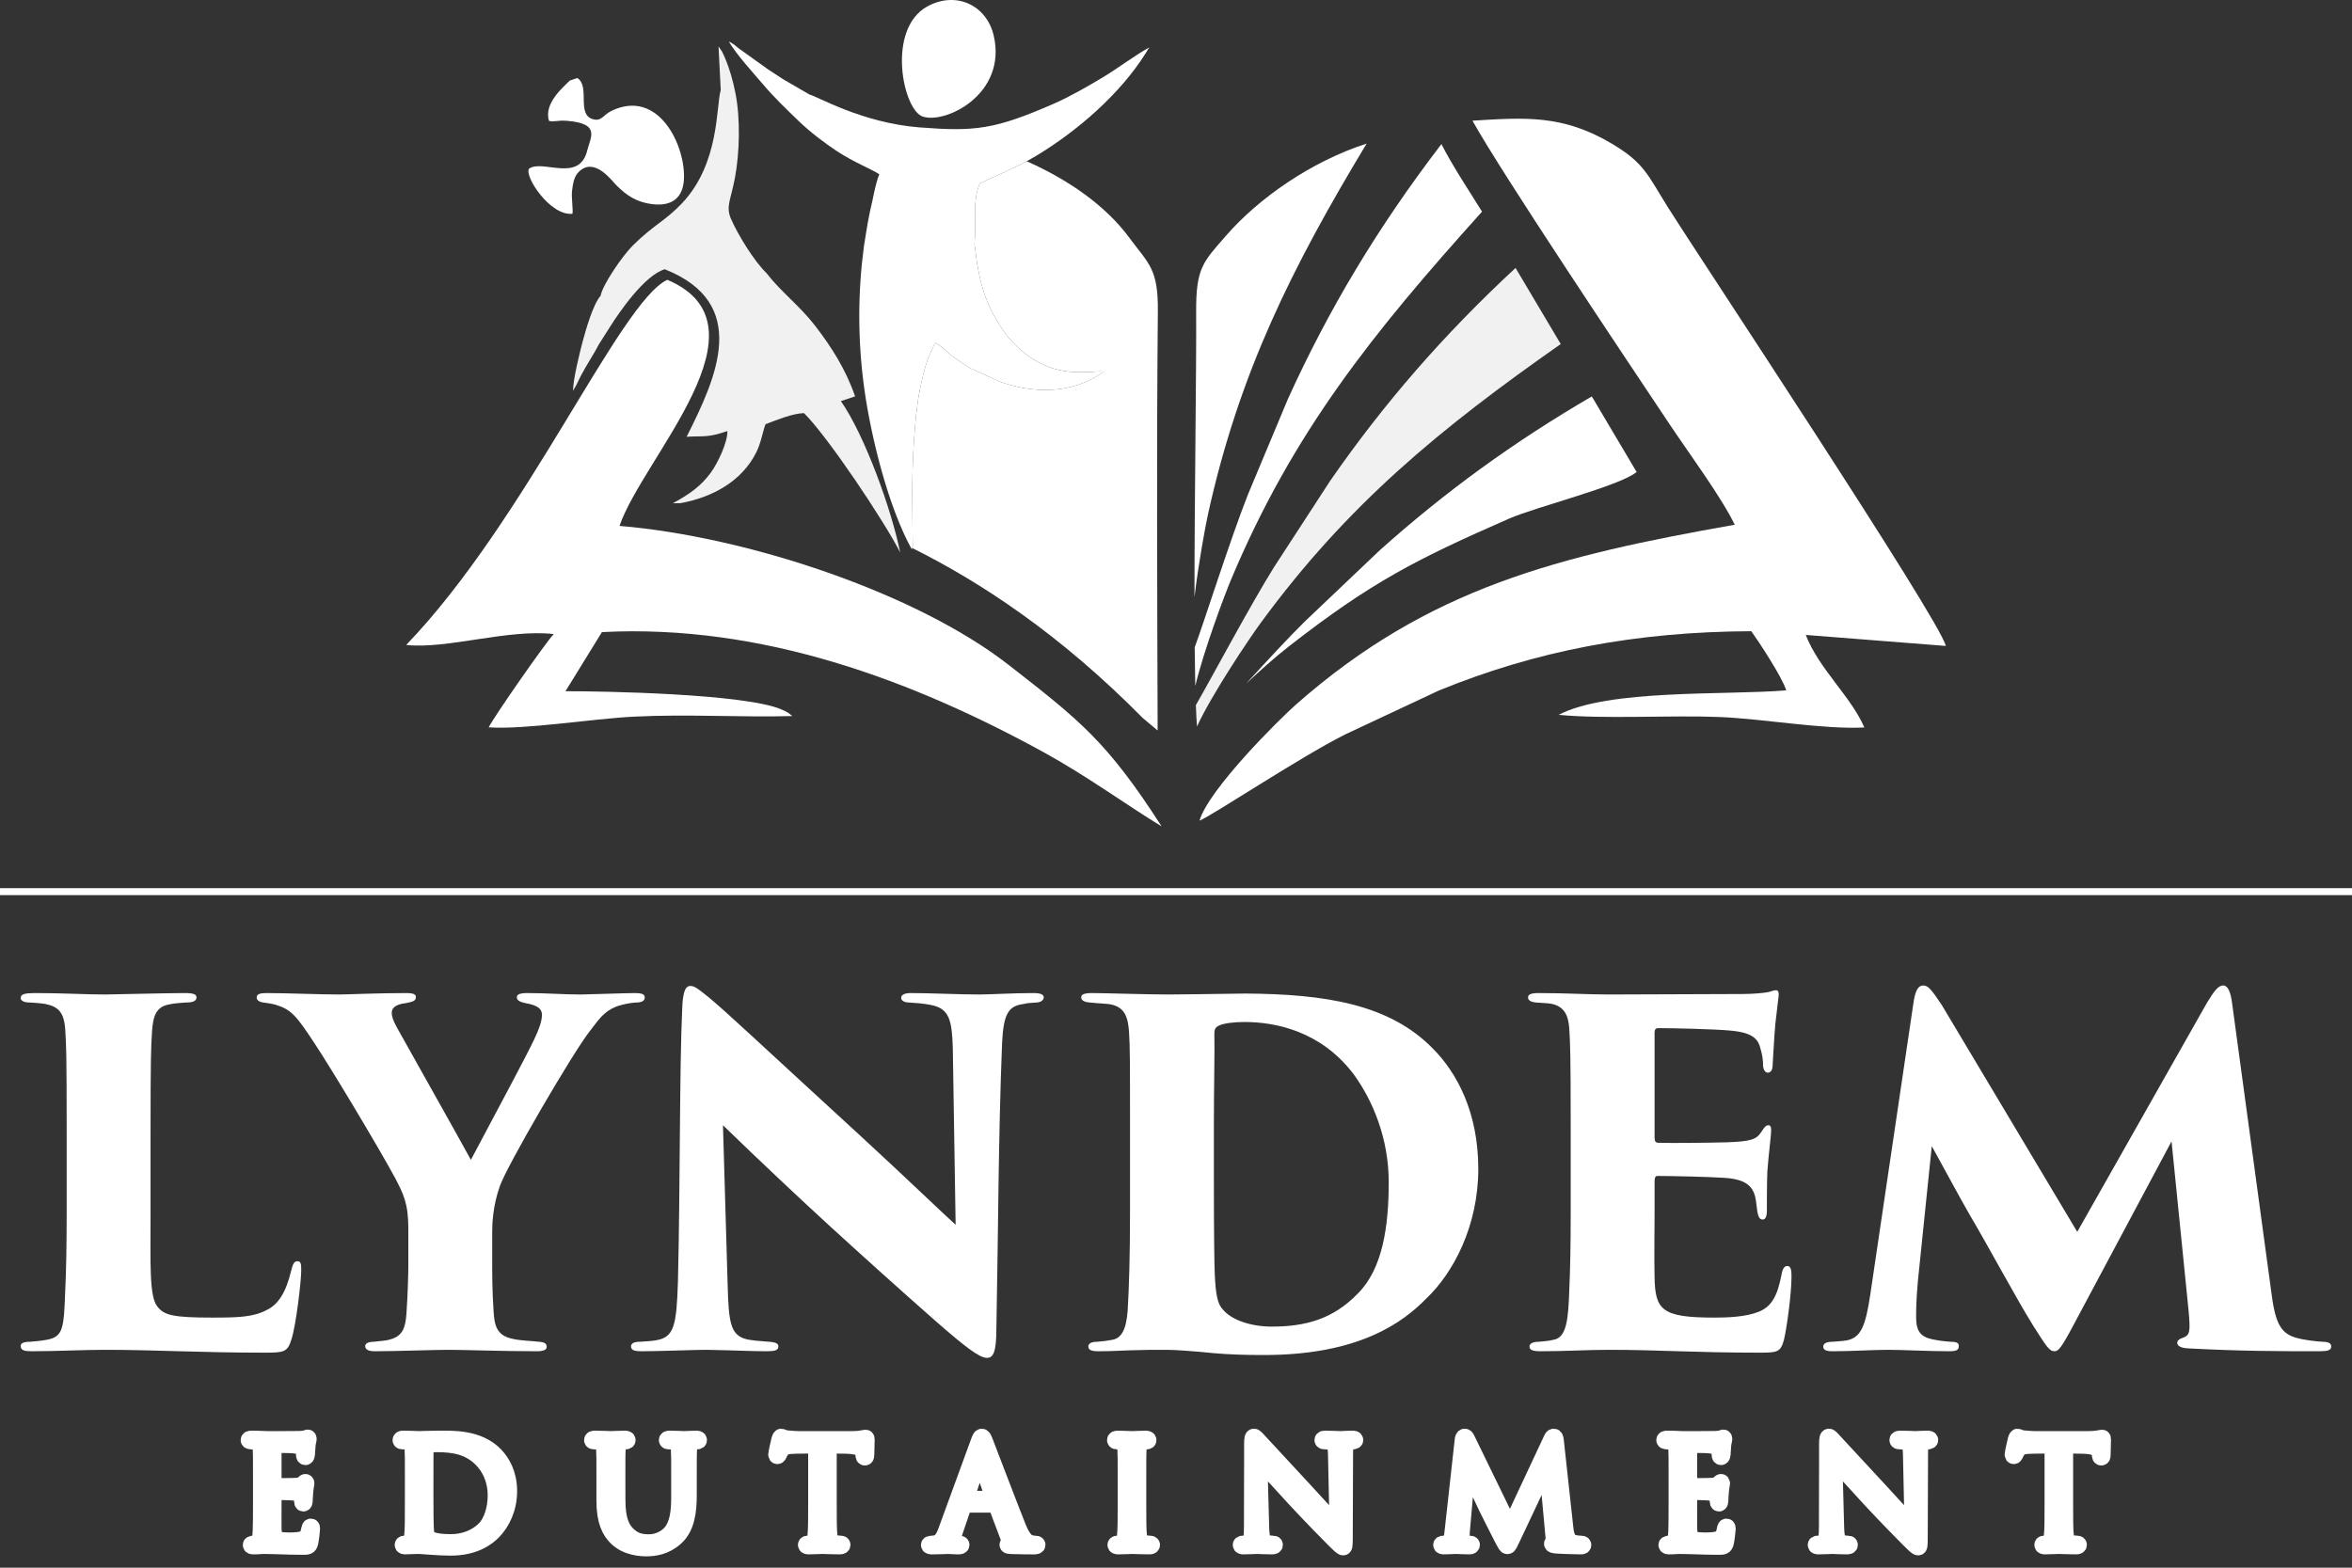 <svg viewBox="0 0 141 94" fill="none" xmlns="http://www.w3.org/2000/svg">
 <rect x="0" y="0" width="141" height="94" fill="#333333" stroke="none"/>
 <path fill-rule="evenodd" clip-rule="evenodd" d="M9.025 68.068C9.025 63.38 9.054 62.812 9.11 61.903C9.167 60.909 9.366 60.369 10.133 60.227C10.531 60.142 10.815 60.142 11.098 60.114C11.496 60.114 11.78 60.056 11.78 59.801C11.78 59.631 11.61 59.545 11.098 59.545C10.076 59.545 6.553 59.631 6.298 59.631C5.19 59.631 3.713 59.545 2.093 59.545C1.525 59.545 1.241 59.602 1.241 59.829C1.241 60.056 1.525 60.114 1.838 60.114C2.264 60.142 2.69 60.17 2.946 60.255C3.656 60.454 3.855 60.937 3.911 61.733C3.968 62.642 3.997 63.153 3.997 67.783V72.783C3.997 74.545 3.968 76.249 3.911 77.385C3.826 79.658 3.798 80.169 2.775 80.339C2.462 80.396 2.15 80.425 1.81 80.453C1.412 80.453 1.241 80.538 1.241 80.709C1.241 80.965 1.469 81.022 1.867 81.022C3.429 81.022 4.963 80.936 6.298 80.936C9.309 80.936 11.951 81.107 15.871 81.107C17.007 81.107 17.235 81.078 17.462 80.339C17.745 79.516 18.059 76.817 18.059 76.164C18.059 75.766 18.03 75.624 17.831 75.624C17.604 75.624 17.547 75.852 17.462 76.164C17.15 77.499 16.666 78.238 15.985 78.55C15.189 78.976 14.28 79.004 12.718 79.004C10.36 79.004 9.82 78.862 9.423 78.323C8.94 77.726 9.025 75.68 9.025 72.811V68.068ZM24.479 75.852C24.479 76.306 24.45 77.584 24.365 78.777C24.308 79.601 24.138 80.112 23.399 80.311C23.143 80.396 22.86 80.396 22.405 80.453C22.064 80.453 21.893 80.567 21.893 80.709C21.893 80.908 22.064 81.022 22.462 81.022C23.74 81.022 26.041 80.936 26.865 80.936C27.802 80.936 30.16 81.022 32.205 81.022C32.632 81.022 32.773 80.908 32.773 80.766C32.773 80.567 32.66 80.481 32.319 80.453C31.836 80.396 31.268 80.396 30.756 80.283C29.706 80.084 29.649 79.373 29.592 78.663C29.507 77.471 29.507 76.306 29.507 75.852V73.835C29.507 73.437 29.535 72.329 29.961 71.135C30.359 69.943 34.421 62.983 35.387 61.79C35.898 61.136 36.183 60.653 36.978 60.341C37.319 60.227 37.716 60.142 38.086 60.114C38.455 60.114 38.654 60.028 38.654 59.801C38.654 59.602 38.426 59.545 38.086 59.545C37.546 59.545 35.217 59.631 34.819 59.631C33.739 59.631 32.773 59.545 31.609 59.545C31.154 59.545 30.984 59.631 30.984 59.801C30.984 59.999 31.212 60.085 31.467 60.142C32.319 60.284 32.489 60.54 32.489 60.852C32.489 61.221 32.319 61.704 32.035 62.301C31.495 63.437 29.961 66.278 28.229 69.545C27.774 68.692 24.223 62.386 23.768 61.562C23.57 61.193 23.484 60.937 23.484 60.738C23.484 60.511 23.598 60.227 24.365 60.142C24.791 60.056 24.933 59.999 24.933 59.773C24.933 59.602 24.706 59.545 24.393 59.545C22.604 59.545 20.814 59.631 20.331 59.631C19.251 59.631 17.121 59.545 15.956 59.545C15.615 59.545 15.388 59.602 15.388 59.801C15.388 59.972 15.53 60.085 15.814 60.114C16.042 60.142 16.383 60.198 16.553 60.255C17.462 60.54 17.774 60.909 18.854 62.557C19.819 64.005 22.632 68.692 23.683 70.624C24.166 71.562 24.479 72.13 24.479 73.664V75.852ZM40.642 76.845C40.557 79.487 40.415 80.198 39.307 80.368C38.995 80.425 38.625 80.425 38.369 80.453C37.972 80.453 37.829 80.567 37.829 80.737C37.829 80.965 38.057 81.022 38.455 81.022C39.563 81.022 41.665 80.936 42.318 80.936C44.079 80.965 44.989 81.022 45.983 81.022C46.438 81.022 46.664 80.965 46.664 80.737C46.664 80.567 46.522 80.481 46.097 80.453C45.529 80.396 45.017 80.396 44.591 80.254C43.795 79.97 43.682 79.203 43.625 77.157L43.341 67.471C45.414 69.488 48.256 72.159 49.846 73.607C51.551 75.169 54.05 77.414 55.982 79.118C57.829 80.737 58.709 81.419 59.164 81.419C59.533 81.419 59.732 81.107 59.732 79.658C59.846 73.948 59.846 68.267 60.073 62.557C60.158 60.795 60.442 60.312 61.38 60.198C61.579 60.142 61.721 60.142 62.09 60.114C62.431 60.114 62.572 59.943 62.572 59.801C62.572 59.631 62.374 59.545 61.948 59.545C60.755 59.545 59.334 59.631 58.709 59.631C57.573 59.631 55.726 59.545 54.59 59.545C54.278 59.545 54.023 59.631 54.023 59.829C54.023 59.972 54.164 60.114 54.533 60.114C54.931 60.142 55.385 60.17 55.783 60.255C56.92 60.454 57.062 61.193 57.119 62.783L57.289 73.437C56.522 72.754 54.562 70.852 51.664 68.181C45.159 62.215 43.682 60.795 42.489 59.801C41.75 59.205 41.608 59.119 41.381 59.119C41.04 59.119 40.927 59.631 40.898 60.483C40.728 64.147 40.784 70.993 40.642 76.845ZM67.743 72.783C67.743 75.226 67.686 77.243 67.601 78.607C67.515 79.715 67.232 80.254 66.663 80.339C66.351 80.396 66.152 80.425 65.783 80.453C65.47 80.453 65.243 80.538 65.243 80.737C65.243 80.879 65.328 81.022 65.811 81.022C66.606 81.022 66.975 80.993 67.771 80.965C68.567 80.936 69.249 80.936 69.93 80.936C70.47 80.936 71.634 81.022 72.742 81.135C73.68 81.22 74.646 81.248 75.781 81.248C81.491 81.248 84.105 79.289 85.498 77.868C87.117 76.334 88.622 73.522 88.622 70.085C88.622 66.704 87.344 64.318 85.895 62.869C83.31 60.227 79.503 59.602 74.646 59.574C72.259 59.602 70.981 59.631 70.044 59.631C68.794 59.631 66.18 59.545 65.47 59.545C64.987 59.545 64.817 59.631 64.817 59.801C64.817 59.943 64.93 60.085 65.356 60.114C65.896 60.17 66.18 60.17 66.407 60.198C67.487 60.312 67.629 61.08 67.686 61.903C67.743 62.812 67.743 63.608 67.743 67.783V72.783ZM72.771 67.329C72.771 65.028 72.827 62.983 72.8 62.017C72.8 61.761 72.827 61.619 73.055 61.505C73.311 61.363 73.964 61.279 74.589 61.279C76.464 61.279 79.162 61.818 81.122 64.375C82.316 65.994 83.253 68.295 83.253 70.88C83.253 73.55 82.884 76.078 81.407 77.555C79.901 79.118 78.225 79.544 76.237 79.544C74.987 79.544 73.822 79.147 73.311 78.521C72.998 78.209 72.884 77.641 72.827 76.476C72.799 75.936 72.771 73.977 72.771 70.965V67.329ZM94.162 72.783C94.162 74.545 94.133 76.221 94.076 77.356C94.02 79.147 93.906 80.226 93.111 80.339C92.883 80.396 92.599 80.425 92.258 80.453C91.832 80.453 91.69 80.595 91.69 80.737C91.69 80.936 91.86 81.022 92.372 81.022C93.934 81.022 95.128 80.936 96.463 80.936C99.445 80.936 101.576 81.107 105.496 81.107C106.547 81.107 106.746 81.078 106.945 80.339C107.087 79.8 107.399 77.641 107.399 76.533C107.399 76.192 107.371 75.908 107.144 75.908C106.974 75.908 106.86 76.078 106.803 76.419C106.547 77.726 106.207 78.351 105.411 78.663C104.615 78.976 103.507 79.004 102.769 79.004C99.615 79.004 99.219 78.55 99.19 76.561C99.161 75.482 99.19 73.806 99.19 72.84V70.88C99.19 70.653 99.218 70.511 99.36 70.511C100.241 70.511 102.57 70.567 103.365 70.624C104.758 70.709 105.155 71.192 105.269 72.016C105.297 72.243 105.325 72.442 105.354 72.67C105.411 72.925 105.468 73.124 105.667 73.124C105.837 73.124 105.922 72.953 105.922 72.584C105.922 72.272 105.922 70.88 105.951 70.227C106.036 69.118 106.178 68.096 106.178 67.812C106.178 67.641 106.178 67.471 106.008 67.471C105.866 67.471 105.78 67.584 105.61 67.84C105.298 68.352 104.928 68.437 103.536 68.493C102.514 68.522 100.212 68.55 99.416 68.522C99.218 68.522 99.19 68.38 99.19 68.181V61.931C99.19 61.733 99.246 61.648 99.416 61.648C100.269 61.648 102.74 61.704 103.678 61.79C105.042 61.903 105.411 62.272 105.553 62.926C105.667 63.323 105.695 63.608 105.695 63.92C105.723 64.176 105.837 64.318 105.979 64.318C106.15 64.318 106.263 64.147 106.263 63.92C106.348 62.443 106.405 61.449 106.49 60.881C106.576 60.056 106.632 59.773 106.632 59.631C106.632 59.488 106.604 59.375 106.462 59.375C106.349 59.375 106.207 59.432 106.008 59.488C105.723 59.545 105.042 59.602 104.473 59.602C104.019 59.602 97.059 59.631 96.463 59.631C95.213 59.631 93.849 59.545 92.23 59.545C91.775 59.545 91.605 59.631 91.605 59.801C91.605 59.972 91.747 60.085 92.116 60.114C92.401 60.142 92.798 60.142 93.054 60.198C93.764 60.369 94.02 60.852 94.076 61.676C94.133 62.585 94.162 63.153 94.162 67.783V72.783ZM133.818 60.198C133.733 59.488 133.562 59.091 133.278 59.091C132.994 59.091 132.767 59.375 132.313 60.114L124.529 73.862L116.404 60.255C115.808 59.375 115.609 59.091 115.297 59.091C115.013 59.091 114.814 59.346 114.7 60.198L112.115 77.669C111.831 79.544 111.547 80.198 110.723 80.368C110.41 80.425 110.098 80.425 109.87 80.453C109.473 80.453 109.302 80.567 109.302 80.737C109.302 81.022 109.644 81.022 109.927 81.022C110.978 81.022 112.313 80.936 113.194 80.936C114.047 80.936 115.609 81.022 116.858 81.022C117.313 81.022 117.427 80.936 117.427 80.709C117.427 80.538 117.342 80.453 116.915 80.453C116.546 80.425 116.291 80.396 115.865 80.311C115.155 80.169 114.87 79.828 114.87 79.004C114.87 78.578 114.87 77.953 114.984 76.732L115.808 68.721C116.347 69.687 117.597 72.016 118.08 72.84C119.16 74.658 120.893 77.896 121.887 79.487C122.682 80.737 122.853 81.022 123.165 81.022C123.392 81.022 123.563 80.85 124.33 79.402L130.182 68.437L131.205 78.607C131.318 79.885 131.29 80.056 130.835 80.226C130.637 80.283 130.523 80.396 130.523 80.51C130.523 80.652 130.637 80.823 131.176 80.85C134.414 81.022 136.716 81.022 139.073 81.022C139.528 81.022 139.755 80.965 139.755 80.737C139.755 80.538 139.585 80.453 139.215 80.453C138.846 80.425 138.164 80.368 137.596 80.198C136.659 79.914 136.375 79.203 136.147 77.356L133.818 60.198Z" fill="white" />
 <mask id="path-2-outside-1_1062_267" maskUnits="userSpaceOnUse" x="13.928" y="85.165" width="113" height="9" fill="black">
  <rect fill="white" x="13.928" y="85.165" width="113" height="9" />
  <path fill-rule="evenodd" clip-rule="evenodd" d="M15.667 90.239C15.667 90.995 15.66 91.428 15.649 91.759C15.631 92.395 15.522 92.513 15.344 92.556C15.285 92.575 15.233 92.575 15.148 92.582C15.097 92.59 15.055 92.608 15.055 92.633C15.055 92.685 15.097 92.701 15.191 92.701C15.412 92.709 15.615 92.676 15.819 92.676C16.15 92.676 16.54 92.694 16.88 92.701C17.211 92.709 17.491 92.727 18.119 92.727C18.45 92.727 18.518 92.727 18.578 92.507C18.62 92.328 18.688 91.751 18.688 91.683C18.688 91.624 18.688 91.556 18.637 91.556C18.594 91.556 18.578 91.589 18.561 91.683C18.493 92.048 18.399 92.226 18.128 92.311C17.898 92.379 17.618 92.387 17.363 92.387C17.032 92.387 16.803 92.369 16.659 92.311C16.447 92.226 16.396 92.04 16.379 91.692C16.372 91.513 16.379 90.529 16.379 90.24V89.493C16.379 89.459 16.395 89.434 16.439 89.434C16.583 89.434 17.423 89.453 17.652 89.477C17.957 89.51 18.06 89.629 18.093 89.757C18.119 89.833 18.128 89.918 18.128 89.995C18.128 90.062 18.136 90.13 18.187 90.13C18.221 90.13 18.238 90.087 18.246 90.002C18.254 89.884 18.254 89.689 18.281 89.426C18.306 89.145 18.348 89.001 18.348 88.95C18.348 88.899 18.33 88.882 18.306 88.882C18.272 88.882 18.246 88.917 18.204 88.967C18.119 89.069 18.009 89.094 17.78 89.111C17.584 89.129 16.54 89.129 16.43 89.129C16.387 89.129 16.379 89.103 16.379 89.044V86.701C16.379 86.642 16.395 86.617 16.43 86.617C16.523 86.617 17.448 86.624 17.593 86.642C17.966 86.677 18.145 86.761 18.204 86.957C18.23 87.024 18.246 87.126 18.246 87.237C18.246 87.304 18.262 87.347 18.314 87.347C18.348 87.347 18.373 87.287 18.382 87.202C18.398 86.982 18.408 86.821 18.416 86.694C18.431 86.456 18.484 86.354 18.484 86.294C18.484 86.252 18.476 86.218 18.45 86.218C18.424 86.218 18.408 86.226 18.357 86.252C18.306 86.278 18.153 86.294 17.966 86.303C17.771 86.311 16.082 86.311 16.023 86.311C15.488 86.285 15.259 86.285 15.064 86.285C14.97 86.285 14.928 86.303 14.928 86.353C14.928 86.387 14.979 86.395 15.038 86.403C15.114 86.411 15.225 86.411 15.285 86.429C15.565 86.489 15.632 86.624 15.649 86.913C15.668 87.185 15.667 87.422 15.667 88.746V90.239ZM24.772 90.239C24.772 91.054 24.772 91.725 24.73 92.081C24.695 92.327 24.653 92.513 24.483 92.548C24.407 92.566 24.339 92.574 24.246 92.582C24.177 92.582 24.161 92.607 24.161 92.633C24.161 92.684 24.203 92.701 24.297 92.701C24.424 92.701 24.619 92.683 24.789 92.683C24.967 92.675 25.111 92.675 25.128 92.675C25.171 92.675 25.459 92.701 25.833 92.726C26.198 92.752 26.648 92.777 27.013 92.777C28.456 92.777 29.219 92.183 29.584 91.801C30.059 91.3 30.501 90.477 30.501 89.407C30.501 88.398 30.102 87.693 29.677 87.252C28.668 86.207 27.114 86.284 26.274 86.284C25.765 86.284 25.231 86.31 25.128 86.31C25.086 86.31 24.551 86.284 24.169 86.284C24.076 86.284 24.034 86.302 24.034 86.352C24.034 86.386 24.068 86.403 24.127 86.403C24.203 86.403 24.348 86.41 24.415 86.428C24.695 86.488 24.738 86.624 24.755 86.913C24.773 87.184 24.773 87.422 24.773 88.745L24.772 90.239ZM25.485 88.61C25.485 87.956 25.485 87.09 25.493 86.802C25.493 86.709 25.518 86.666 25.595 86.632C25.662 86.598 25.977 86.573 26.146 86.573C27.156 86.573 28.124 86.692 28.922 87.532C29.27 87.897 29.736 88.593 29.736 89.67C29.736 90.451 29.498 91.266 29.057 91.699C28.557 92.2 27.827 92.489 27.038 92.489C26.036 92.489 25.705 92.31 25.595 92.149C25.527 92.056 25.51 91.716 25.502 91.504C25.494 91.343 25.483 90.561 25.483 89.662L25.485 88.61ZM36.991 88.745C36.991 87.422 36.991 87.184 37.009 86.913C37.025 86.615 37.094 86.462 37.323 86.428C37.425 86.413 37.476 86.403 37.535 86.403C37.569 86.403 37.603 86.385 37.603 86.352C37.603 86.301 37.56 86.284 37.467 86.284C37.212 86.284 36.703 86.31 36.627 86.31C36.55 86.31 36.033 86.284 35.651 86.284C35.557 86.284 35.515 86.302 35.515 86.352C35.515 86.386 35.549 86.403 35.583 86.403C35.659 86.403 35.804 86.41 35.871 86.428C36.151 86.488 36.219 86.624 36.237 86.913C36.255 87.184 36.255 87.422 36.255 88.745V89.985C36.255 91.224 36.577 91.818 36.993 92.216C37.595 92.786 38.453 92.819 38.741 92.819C39.242 92.819 39.878 92.734 40.489 92.191C41.169 91.588 41.27 90.571 41.27 89.653V88.745C41.27 87.422 41.27 87.184 41.289 86.913C41.304 86.615 41.373 86.48 41.603 86.428C41.705 86.413 41.755 86.403 41.815 86.403C41.849 86.403 41.882 86.385 41.882 86.352C41.882 86.301 41.84 86.284 41.747 86.284C41.492 86.284 41.093 86.31 41.034 86.31C40.983 86.31 40.516 86.284 40.135 86.284C40.041 86.284 39.998 86.302 39.998 86.352C39.998 86.386 40.032 86.403 40.066 86.403C40.142 86.403 40.287 86.41 40.355 86.428C40.635 86.488 40.703 86.624 40.719 86.913C40.737 87.184 40.737 87.422 40.737 88.745V89.806C40.737 90.681 40.635 91.402 40.245 91.886C39.94 92.251 39.43 92.497 38.912 92.497C38.429 92.497 38.047 92.421 37.631 92.03C37.266 91.682 36.994 91.156 36.994 89.934L36.991 88.745ZM49.66 86.649C50.017 86.657 50.373 86.657 50.73 86.667C51.544 86.685 51.748 86.879 51.774 87.134C51.774 87.168 51.782 87.194 51.782 87.228C51.789 87.346 51.807 87.372 51.85 87.372C51.884 87.372 51.91 87.338 51.91 87.261C51.91 87.168 51.935 86.583 51.935 86.328C51.935 86.277 51.935 86.226 51.893 86.226C51.859 86.226 51.782 86.251 51.655 86.268C51.52 86.294 51.325 86.311 51.053 86.311H47.87C47.768 86.311 47.446 86.295 47.2 86.268C46.971 86.25 46.886 86.167 46.827 86.167C46.792 86.167 46.758 86.277 46.741 86.328C46.725 86.396 46.554 87.126 46.554 87.211C46.554 87.261 46.572 87.287 46.597 87.287C46.631 87.287 46.656 87.271 46.682 87.202C46.708 87.143 46.733 87.083 46.827 86.939C46.962 86.735 47.166 86.676 47.692 86.667C48.108 86.66 48.532 86.66 48.948 86.649V90.239C48.948 91.054 48.948 91.725 48.906 92.081C48.872 92.327 48.83 92.513 48.659 92.548C48.583 92.566 48.481 92.582 48.405 92.582C48.354 92.582 48.337 92.607 48.337 92.633C48.337 92.684 48.379 92.701 48.473 92.701C48.727 92.701 49.262 92.675 49.304 92.675C49.347 92.675 49.882 92.701 50.348 92.701C50.442 92.701 50.484 92.675 50.484 92.633C50.484 92.607 50.469 92.582 50.416 92.582C50.34 92.582 50.153 92.563 50.035 92.548C49.779 92.513 49.729 92.327 49.703 92.081C49.661 91.725 49.661 91.054 49.661 90.239L49.66 86.649ZM59.664 90.197C59.707 90.197 59.724 90.215 59.74 90.248L60.53 92.336C60.581 92.471 60.53 92.548 60.479 92.565C60.445 92.573 60.42 92.591 60.42 92.624C60.42 92.675 60.513 92.675 60.674 92.684C61.26 92.702 61.88 92.702 62.007 92.702C62.1 92.702 62.176 92.684 62.176 92.634C62.176 92.592 62.134 92.583 62.084 92.583C62.015 92.583 61.879 92.575 61.752 92.532C61.574 92.481 61.328 92.345 61.022 91.59C60.505 90.3 59.172 86.795 59.045 86.472C58.943 86.209 58.909 86.167 58.858 86.167C58.807 86.167 58.773 86.218 58.671 86.498L56.745 91.768C56.593 92.192 56.423 92.515 56.032 92.566C55.964 92.574 55.887 92.584 55.828 92.584C55.752 92.584 55.71 92.602 55.71 92.635C55.71 92.686 55.76 92.703 55.87 92.703C56.27 92.703 56.736 92.677 56.83 92.677C56.923 92.677 57.263 92.703 57.466 92.703C57.543 92.703 57.619 92.685 57.619 92.635C57.619 92.602 57.593 92.584 57.509 92.584C57.483 92.584 57.457 92.584 57.433 92.584C57.288 92.584 57.127 92.508 57.127 92.338C57.127 92.186 57.169 91.981 57.245 91.769L57.755 90.267C57.771 90.225 57.797 90.199 57.84 90.199L59.664 90.197ZM57.933 89.891C57.907 89.891 57.89 89.873 57.907 89.832L58.653 87.54C58.696 87.413 58.738 87.413 58.781 87.54L59.587 89.832C59.595 89.865 59.595 89.891 59.553 89.891H57.933ZM67.504 90.239C67.504 91.054 67.504 91.725 67.462 92.081C67.428 92.327 67.377 92.522 67.207 92.556C67.131 92.575 67.038 92.582 66.987 92.582C66.91 92.582 66.893 92.608 66.893 92.633C66.893 92.685 66.936 92.701 67.029 92.701C67.284 92.701 67.818 92.676 67.861 92.676C67.903 92.676 68.446 92.701 68.913 92.701C69.007 92.701 69.041 92.676 69.041 92.633C69.041 92.608 69.015 92.582 68.939 92.582C68.888 92.582 68.71 92.564 68.591 92.549C68.336 92.514 68.286 92.328 68.26 92.082C68.218 91.725 68.218 91.055 68.218 90.24V88.746C68.218 87.422 68.218 87.185 68.233 86.913C68.251 86.616 68.318 86.472 68.547 86.429C68.649 86.414 68.7 86.403 68.76 86.403C68.793 86.403 68.827 86.385 68.827 86.353C68.827 86.302 68.784 86.285 68.691 86.285C68.437 86.285 67.902 86.311 67.859 86.311C67.817 86.311 67.282 86.285 67.002 86.285C66.909 86.285 66.866 86.303 66.866 86.353C66.866 86.387 66.9 86.403 66.934 86.403C66.994 86.403 67.104 86.411 67.197 86.438C67.384 86.48 67.469 86.624 67.486 86.913C67.504 87.184 67.504 87.422 67.504 88.746V90.239ZM75.075 91.453C75.075 92.225 75.032 92.471 74.82 92.531C74.693 92.573 74.54 92.582 74.472 92.582C74.43 92.582 74.404 92.6 74.404 92.633C74.404 92.692 74.455 92.701 74.54 92.701C74.922 92.701 75.278 92.675 75.356 92.675C75.432 92.675 75.772 92.701 76.254 92.701C76.356 92.701 76.407 92.683 76.407 92.633C76.407 92.599 76.381 92.582 76.339 92.582C76.263 92.582 76.077 92.574 75.916 92.531C75.687 92.463 75.602 92.242 75.585 91.546L75.475 87.481C75.747 87.787 76.704 88.856 77.688 89.917C78.586 90.884 79.806 92.132 79.9 92.216C80.35 92.666 80.453 92.76 80.521 92.76C80.58 92.76 80.597 92.717 80.597 92.157L80.615 87.201C80.615 86.615 80.674 86.488 80.912 86.437C81.013 86.419 81.064 86.411 81.132 86.403C81.192 86.395 81.225 86.377 81.225 86.344C81.225 86.292 81.166 86.284 81.072 86.284C80.725 86.284 80.445 86.31 80.35 86.31C80.257 86.31 79.849 86.284 79.469 86.284C79.367 86.284 79.299 86.292 79.299 86.344C79.299 86.377 79.325 86.403 79.418 86.403C79.494 86.403 79.628 86.411 79.781 86.445C80.044 86.513 80.103 86.7 80.112 87.252L80.206 91.564C79.934 91.283 79.01 90.248 78.171 89.348C76.866 87.947 75.602 86.581 75.475 86.437C75.39 86.352 75.245 86.165 75.177 86.165C75.109 86.165 75.083 86.259 75.083 86.589C75.091 88.236 75.076 87.133 75.076 90.197L75.075 91.453ZM93.251 86.395C93.233 86.233 93.208 86.165 93.149 86.165C93.09 86.165 93.055 86.224 93.022 86.301L90.527 91.631L87.929 86.293C87.887 86.2 87.853 86.165 87.802 86.165C87.751 86.165 87.717 86.242 87.709 86.335L87.098 91.852C87.055 92.2 87.038 92.505 86.758 92.556C86.63 92.582 86.571 92.582 86.503 92.582C86.461 92.582 86.418 92.6 86.418 92.633C86.418 92.693 86.478 92.701 86.563 92.701C86.792 92.701 87.2 92.676 87.276 92.676C87.343 92.676 87.776 92.701 88.091 92.701C88.176 92.701 88.218 92.683 88.218 92.625C88.218 92.599 88.184 92.582 88.133 92.582C88.082 92.582 87.972 92.582 87.828 92.549C87.701 92.523 87.599 92.455 87.599 92.243C87.599 92.099 87.607 91.98 87.614 91.844L87.962 87.847C88.055 88.076 89.031 90.172 89.108 90.325C89.15 90.41 89.88 91.878 90.101 92.294C90.262 92.6 90.305 92.685 90.364 92.685C90.441 92.685 90.465 92.608 90.644 92.234L92.749 87.77L93.156 92.201C93.174 92.353 93.182 92.481 93.122 92.506C93.08 92.522 93.063 92.532 93.063 92.566C93.063 92.608 93.105 92.633 93.301 92.65C93.614 92.676 94.582 92.701 94.769 92.701C94.871 92.701 94.896 92.683 94.896 92.633C94.896 92.591 94.845 92.582 94.803 92.582C94.718 92.582 94.523 92.582 94.276 92.506C93.911 92.387 93.852 91.912 93.819 91.607L93.251 86.395ZM100.53 90.239C100.53 90.995 100.523 91.428 100.515 91.759C100.497 92.395 100.388 92.513 100.209 92.556C100.15 92.575 100.099 92.575 100.014 92.582C99.963 92.59 99.921 92.608 99.921 92.633C99.921 92.685 99.963 92.701 100.057 92.701C100.278 92.709 100.481 92.676 100.685 92.676C101.015 92.676 101.406 92.694 101.746 92.701C102.076 92.709 102.357 92.727 102.985 92.727C103.316 92.727 103.383 92.727 103.443 92.507C103.486 92.328 103.554 91.751 103.554 91.683C103.554 91.624 103.554 91.556 103.503 91.556C103.46 91.556 103.443 91.589 103.426 91.683C103.358 92.048 103.265 92.226 102.993 92.311C102.764 92.379 102.484 92.387 102.229 92.387C101.898 92.387 101.669 92.369 101.525 92.311C101.313 92.226 101.262 92.04 101.245 91.692C101.237 91.513 101.245 90.529 101.245 90.24V89.493C101.245 89.459 101.263 89.434 101.304 89.434C101.448 89.434 102.288 89.453 102.518 89.477C102.823 89.51 102.925 89.629 102.959 89.757C102.985 89.833 102.993 89.918 102.993 89.995C102.993 90.062 103.001 90.13 103.052 90.13C103.086 90.13 103.103 90.087 103.112 90.002C103.12 89.884 103.12 89.689 103.146 89.426C103.172 89.145 103.214 89.001 103.214 88.95C103.214 88.899 103.198 88.882 103.171 88.882C103.137 88.882 103.112 88.917 103.07 88.967C102.985 89.069 102.874 89.094 102.645 89.111C102.45 89.129 101.406 89.129 101.295 89.129C101.253 89.129 101.245 89.103 101.245 89.044V86.701C101.245 86.642 101.263 86.617 101.295 86.617C101.389 86.617 102.314 86.624 102.458 86.642C102.832 86.677 103.01 86.761 103.07 86.957C103.095 87.024 103.112 87.126 103.112 87.237C103.112 87.304 103.13 87.347 103.18 87.347C103.214 87.347 103.239 87.287 103.248 87.202C103.263 86.982 103.274 86.821 103.282 86.694C103.297 86.456 103.349 86.354 103.349 86.294C103.349 86.252 103.342 86.218 103.316 86.218C103.29 86.218 103.273 86.226 103.222 86.252C103.171 86.278 103.018 86.294 102.832 86.303C102.637 86.311 100.948 86.311 100.888 86.311C100.354 86.285 100.125 86.285 99.93 86.285C99.836 86.285 99.793 86.303 99.793 86.353C99.793 86.387 99.845 86.395 99.904 86.403C99.98 86.411 100.09 86.411 100.15 86.429C100.43 86.489 100.498 86.624 100.515 86.913C100.531 87.185 100.53 87.422 100.53 88.746V90.239ZM109.544 91.453C109.544 92.225 109.501 92.471 109.289 92.531C109.162 92.573 109.009 92.582 108.941 92.582C108.899 92.582 108.873 92.6 108.873 92.633C108.873 92.692 108.924 92.701 109.009 92.701C109.391 92.701 109.747 92.675 109.825 92.675C109.901 92.675 110.241 92.701 110.723 92.701C110.825 92.701 110.876 92.683 110.876 92.633C110.876 92.599 110.85 92.582 110.808 92.582C110.732 92.582 110.546 92.574 110.385 92.531C110.156 92.463 110.071 92.242 110.054 91.546L109.944 87.481C110.216 87.787 111.173 88.856 112.157 89.917C113.055 90.884 114.275 92.132 114.369 92.216C114.818 92.666 114.921 92.76 114.99 92.76C115.049 92.76 115.066 92.717 115.066 92.157L115.084 87.201C115.084 86.615 115.143 86.488 115.381 86.437C115.482 86.419 115.533 86.411 115.601 86.403C115.661 86.395 115.694 86.377 115.694 86.344C115.694 86.292 115.635 86.284 115.541 86.284C115.194 86.284 114.914 86.31 114.819 86.31C114.725 86.31 114.318 86.284 113.938 86.284C113.836 86.284 113.768 86.292 113.768 86.344C113.768 86.377 113.794 86.403 113.887 86.403C113.963 86.403 114.097 86.411 114.25 86.445C114.513 86.513 114.572 86.7 114.581 87.252L114.675 91.564C114.403 91.283 113.479 90.248 112.64 89.348C111.335 87.947 110.071 86.581 109.944 86.437C109.859 86.352 109.714 86.165 109.646 86.165C109.578 86.165 109.552 86.259 109.552 86.589C109.56 88.236 109.545 87.133 109.545 90.197L109.544 91.453ZM123.782 86.649C124.138 86.657 124.495 86.657 124.851 86.667C125.666 86.685 125.87 86.879 125.895 87.134C125.895 87.168 125.903 87.194 125.903 87.228C125.911 87.346 125.929 87.372 125.971 87.372C126.005 87.372 126.031 87.338 126.031 87.261C126.031 87.168 126.057 86.583 126.057 86.328C126.057 86.277 126.057 86.226 126.014 86.226C125.98 86.226 125.904 86.251 125.776 86.268C125.641 86.294 125.446 86.311 125.174 86.311H121.991C121.89 86.311 121.567 86.295 121.321 86.268C121.092 86.25 121.007 86.167 120.948 86.167C120.913 86.167 120.88 86.277 120.862 86.328C120.847 86.396 120.676 87.126 120.676 87.211C120.676 87.261 120.694 87.287 120.718 87.287C120.753 87.287 120.777 87.271 120.803 87.202C120.829 87.143 120.854 87.083 120.948 86.939C121.083 86.735 121.287 86.676 121.813 86.667C122.229 86.66 122.653 86.66 123.069 86.649V90.239C123.069 91.054 123.069 91.725 123.027 92.081C122.993 92.327 122.951 92.513 122.781 92.548C122.705 92.566 122.603 92.582 122.526 92.582C122.475 92.582 122.458 92.607 122.458 92.633C122.458 92.684 122.5 92.701 122.594 92.701C122.848 92.701 123.383 92.675 123.426 92.675C123.469 92.675 124.003 92.701 124.47 92.701C124.563 92.701 124.606 92.675 124.606 92.633C124.606 92.607 124.59 92.582 124.538 92.582C124.461 92.582 124.275 92.563 124.156 92.548C123.901 92.513 123.85 92.327 123.825 92.081C123.782 91.725 123.782 91.054 123.782 90.239L123.782 86.649Z" />
 </mask>
 <path fill-rule="evenodd" clip-rule="evenodd" d="M15.667 90.239C15.667 90.995 15.66 91.428 15.649 91.759C15.631 92.395 15.522 92.513 15.344 92.556C15.285 92.575 15.233 92.575 15.148 92.582C15.097 92.59 15.055 92.608 15.055 92.633C15.055 92.685 15.097 92.701 15.191 92.701C15.412 92.709 15.615 92.676 15.819 92.676C16.15 92.676 16.54 92.694 16.88 92.701C17.211 92.709 17.491 92.727 18.119 92.727C18.45 92.727 18.518 92.727 18.578 92.507C18.62 92.328 18.688 91.751 18.688 91.683C18.688 91.624 18.688 91.556 18.637 91.556C18.594 91.556 18.578 91.589 18.561 91.683C18.493 92.048 18.399 92.226 18.128 92.311C17.898 92.379 17.618 92.387 17.363 92.387C17.032 92.387 16.803 92.369 16.659 92.311C16.447 92.226 16.396 92.04 16.379 91.692C16.372 91.513 16.379 90.529 16.379 90.24V89.493C16.379 89.459 16.395 89.434 16.439 89.434C16.583 89.434 17.423 89.453 17.652 89.477C17.957 89.51 18.06 89.629 18.093 89.757C18.119 89.833 18.128 89.918 18.128 89.995C18.128 90.062 18.136 90.13 18.187 90.13C18.221 90.13 18.238 90.087 18.246 90.002C18.254 89.884 18.254 89.689 18.281 89.426C18.306 89.145 18.348 89.001 18.348 88.95C18.348 88.899 18.33 88.882 18.306 88.882C18.272 88.882 18.246 88.917 18.204 88.967C18.119 89.069 18.009 89.094 17.78 89.111C17.584 89.129 16.54 89.129 16.43 89.129C16.387 89.129 16.379 89.103 16.379 89.044V86.701C16.379 86.642 16.395 86.617 16.43 86.617C16.523 86.617 17.448 86.624 17.593 86.642C17.966 86.677 18.145 86.761 18.204 86.957C18.23 87.024 18.246 87.126 18.246 87.237C18.246 87.304 18.262 87.347 18.314 87.347C18.348 87.347 18.373 87.287 18.382 87.202C18.398 86.982 18.408 86.821 18.416 86.694C18.431 86.456 18.484 86.354 18.484 86.294C18.484 86.252 18.476 86.218 18.45 86.218C18.424 86.218 18.408 86.226 18.357 86.252C18.306 86.278 18.153 86.294 17.966 86.303C17.771 86.311 16.082 86.311 16.023 86.311C15.488 86.285 15.259 86.285 15.064 86.285C14.97 86.285 14.928 86.303 14.928 86.353C14.928 86.387 14.979 86.395 15.038 86.403C15.114 86.411 15.225 86.411 15.285 86.429C15.565 86.489 15.632 86.624 15.649 86.913C15.668 87.185 15.667 87.422 15.667 88.746V90.239ZM24.772 90.239C24.772 91.054 24.772 91.725 24.73 92.081C24.695 92.327 24.653 92.513 24.483 92.548C24.407 92.566 24.339 92.574 24.246 92.582C24.177 92.582 24.161 92.607 24.161 92.633C24.161 92.684 24.203 92.701 24.297 92.701C24.424 92.701 24.619 92.683 24.789 92.683C24.967 92.675 25.111 92.675 25.128 92.675C25.171 92.675 25.459 92.701 25.833 92.726C26.198 92.752 26.648 92.777 27.013 92.777C28.456 92.777 29.219 92.183 29.584 91.801C30.059 91.3 30.501 90.477 30.501 89.407C30.501 88.398 30.102 87.693 29.677 87.252C28.668 86.207 27.114 86.284 26.274 86.284C25.765 86.284 25.231 86.31 25.128 86.31C25.086 86.31 24.551 86.284 24.169 86.284C24.076 86.284 24.034 86.302 24.034 86.352C24.034 86.386 24.068 86.403 24.127 86.403C24.203 86.403 24.348 86.41 24.415 86.428C24.695 86.488 24.738 86.624 24.755 86.913C24.773 87.184 24.773 87.422 24.773 88.745L24.772 90.239ZM25.485 88.61C25.485 87.956 25.485 87.09 25.493 86.802C25.493 86.709 25.518 86.666 25.595 86.632C25.662 86.598 25.977 86.573 26.146 86.573C27.156 86.573 28.124 86.692 28.922 87.532C29.27 87.897 29.736 88.593 29.736 89.67C29.736 90.451 29.498 91.266 29.057 91.699C28.557 92.2 27.827 92.489 27.038 92.489C26.036 92.489 25.705 92.31 25.595 92.149C25.527 92.056 25.51 91.716 25.502 91.504C25.494 91.343 25.483 90.561 25.483 89.662L25.485 88.61ZM36.991 88.745C36.991 87.422 36.991 87.184 37.009 86.913C37.025 86.615 37.094 86.462 37.323 86.428C37.425 86.413 37.476 86.403 37.535 86.403C37.569 86.403 37.603 86.385 37.603 86.352C37.603 86.301 37.56 86.284 37.467 86.284C37.212 86.284 36.703 86.31 36.627 86.31C36.55 86.31 36.033 86.284 35.651 86.284C35.557 86.284 35.515 86.302 35.515 86.352C35.515 86.386 35.549 86.403 35.583 86.403C35.659 86.403 35.804 86.41 35.871 86.428C36.151 86.488 36.219 86.624 36.237 86.913C36.255 87.184 36.255 87.422 36.255 88.745V89.985C36.255 91.224 36.577 91.818 36.993 92.216C37.595 92.786 38.453 92.819 38.741 92.819C39.242 92.819 39.878 92.734 40.489 92.191C41.169 91.588 41.27 90.571 41.27 89.653V88.745C41.27 87.422 41.27 87.184 41.289 86.913C41.304 86.615 41.373 86.48 41.603 86.428C41.705 86.413 41.755 86.403 41.815 86.403C41.849 86.403 41.882 86.385 41.882 86.352C41.882 86.301 41.84 86.284 41.747 86.284C41.492 86.284 41.093 86.31 41.034 86.31C40.983 86.31 40.516 86.284 40.135 86.284C40.041 86.284 39.998 86.302 39.998 86.352C39.998 86.386 40.032 86.403 40.066 86.403C40.142 86.403 40.287 86.41 40.355 86.428C40.635 86.488 40.703 86.624 40.719 86.913C40.737 87.184 40.737 87.422 40.737 88.745V89.806C40.737 90.681 40.635 91.402 40.245 91.886C39.94 92.251 39.43 92.497 38.912 92.497C38.429 92.497 38.047 92.421 37.631 92.03C37.266 91.682 36.994 91.156 36.994 89.934L36.991 88.745ZM49.66 86.649C50.017 86.657 50.373 86.657 50.73 86.667C51.544 86.685 51.748 86.879 51.774 87.134C51.774 87.168 51.782 87.194 51.782 87.228C51.789 87.346 51.807 87.372 51.85 87.372C51.884 87.372 51.91 87.338 51.91 87.261C51.91 87.168 51.935 86.583 51.935 86.328C51.935 86.277 51.935 86.226 51.893 86.226C51.859 86.226 51.782 86.251 51.655 86.268C51.52 86.294 51.325 86.311 51.053 86.311H47.87C47.768 86.311 47.446 86.295 47.2 86.268C46.971 86.25 46.886 86.167 46.827 86.167C46.792 86.167 46.758 86.277 46.741 86.328C46.725 86.396 46.554 87.126 46.554 87.211C46.554 87.261 46.572 87.287 46.597 87.287C46.631 87.287 46.656 87.271 46.682 87.202C46.708 87.143 46.733 87.083 46.827 86.939C46.962 86.735 47.166 86.676 47.692 86.667C48.108 86.66 48.532 86.66 48.948 86.649V90.239C48.948 91.054 48.948 91.725 48.906 92.081C48.872 92.327 48.83 92.513 48.659 92.548C48.583 92.566 48.481 92.582 48.405 92.582C48.354 92.582 48.337 92.607 48.337 92.633C48.337 92.684 48.379 92.701 48.473 92.701C48.727 92.701 49.262 92.675 49.304 92.675C49.347 92.675 49.882 92.701 50.348 92.701C50.442 92.701 50.484 92.675 50.484 92.633C50.484 92.607 50.469 92.582 50.416 92.582C50.34 92.582 50.153 92.563 50.035 92.548C49.779 92.513 49.729 92.327 49.703 92.081C49.661 91.725 49.661 91.054 49.661 90.239L49.66 86.649ZM59.664 90.197C59.707 90.197 59.724 90.215 59.74 90.248L60.53 92.336C60.581 92.471 60.53 92.548 60.479 92.565C60.445 92.573 60.42 92.591 60.42 92.624C60.42 92.675 60.513 92.675 60.674 92.684C61.26 92.702 61.88 92.702 62.007 92.702C62.1 92.702 62.176 92.684 62.176 92.634C62.176 92.592 62.134 92.583 62.084 92.583C62.015 92.583 61.879 92.575 61.752 92.532C61.574 92.481 61.328 92.345 61.022 91.59C60.505 90.3 59.172 86.795 59.045 86.472C58.943 86.209 58.909 86.167 58.858 86.167C58.807 86.167 58.773 86.218 58.671 86.498L56.745 91.768C56.593 92.192 56.423 92.515 56.032 92.566C55.964 92.574 55.887 92.584 55.828 92.584C55.752 92.584 55.71 92.602 55.71 92.635C55.71 92.686 55.76 92.703 55.87 92.703C56.27 92.703 56.736 92.677 56.83 92.677C56.923 92.677 57.263 92.703 57.466 92.703C57.543 92.703 57.619 92.685 57.619 92.635C57.619 92.602 57.593 92.584 57.509 92.584C57.483 92.584 57.457 92.584 57.433 92.584C57.288 92.584 57.127 92.508 57.127 92.338C57.127 92.186 57.169 91.981 57.245 91.769L57.755 90.267C57.771 90.225 57.797 90.199 57.84 90.199L59.664 90.197ZM57.933 89.891C57.907 89.891 57.89 89.873 57.907 89.832L58.653 87.54C58.696 87.413 58.738 87.413 58.781 87.54L59.587 89.832C59.595 89.865 59.595 89.891 59.553 89.891H57.933ZM67.504 90.239C67.504 91.054 67.504 91.725 67.462 92.081C67.428 92.327 67.377 92.522 67.207 92.556C67.131 92.575 67.038 92.582 66.987 92.582C66.91 92.582 66.893 92.608 66.893 92.633C66.893 92.685 66.936 92.701 67.029 92.701C67.284 92.701 67.818 92.676 67.861 92.676C67.903 92.676 68.446 92.701 68.913 92.701C69.007 92.701 69.041 92.676 69.041 92.633C69.041 92.608 69.015 92.582 68.939 92.582C68.888 92.582 68.71 92.564 68.591 92.549C68.336 92.514 68.286 92.328 68.26 92.082C68.218 91.725 68.218 91.055 68.218 90.24V88.746C68.218 87.422 68.218 87.185 68.233 86.913C68.251 86.616 68.318 86.472 68.547 86.429C68.649 86.414 68.7 86.403 68.76 86.403C68.793 86.403 68.827 86.385 68.827 86.353C68.827 86.302 68.784 86.285 68.691 86.285C68.437 86.285 67.902 86.311 67.859 86.311C67.817 86.311 67.282 86.285 67.002 86.285C66.909 86.285 66.866 86.303 66.866 86.353C66.866 86.387 66.9 86.403 66.934 86.403C66.994 86.403 67.104 86.411 67.197 86.438C67.384 86.48 67.469 86.624 67.486 86.913C67.504 87.184 67.504 87.422 67.504 88.746V90.239ZM75.075 91.453C75.075 92.225 75.032 92.471 74.82 92.531C74.693 92.573 74.54 92.582 74.472 92.582C74.43 92.582 74.404 92.6 74.404 92.633C74.404 92.692 74.455 92.701 74.54 92.701C74.922 92.701 75.278 92.675 75.356 92.675C75.432 92.675 75.772 92.701 76.254 92.701C76.356 92.701 76.407 92.683 76.407 92.633C76.407 92.599 76.381 92.582 76.339 92.582C76.263 92.582 76.077 92.574 75.916 92.531C75.687 92.463 75.602 92.242 75.585 91.546L75.475 87.481C75.747 87.787 76.704 88.856 77.688 89.917C78.586 90.884 79.806 92.132 79.9 92.216C80.35 92.666 80.453 92.76 80.521 92.76C80.58 92.76 80.597 92.717 80.597 92.157L80.615 87.201C80.615 86.615 80.674 86.488 80.912 86.437C81.013 86.419 81.064 86.411 81.132 86.403C81.192 86.395 81.225 86.377 81.225 86.344C81.225 86.292 81.166 86.284 81.072 86.284C80.725 86.284 80.445 86.31 80.35 86.31C80.257 86.31 79.849 86.284 79.469 86.284C79.367 86.284 79.299 86.292 79.299 86.344C79.299 86.377 79.325 86.403 79.418 86.403C79.494 86.403 79.628 86.411 79.781 86.445C80.044 86.513 80.103 86.7 80.112 87.252L80.206 91.564C79.934 91.283 79.01 90.248 78.171 89.348C76.866 87.947 75.602 86.581 75.475 86.437C75.39 86.352 75.245 86.165 75.177 86.165C75.109 86.165 75.083 86.259 75.083 86.589C75.091 88.236 75.076 87.133 75.076 90.197L75.075 91.453ZM93.251 86.395C93.233 86.233 93.208 86.165 93.149 86.165C93.09 86.165 93.055 86.224 93.022 86.301L90.527 91.631L87.929 86.293C87.887 86.2 87.853 86.165 87.802 86.165C87.751 86.165 87.717 86.242 87.709 86.335L87.098 91.852C87.055 92.2 87.038 92.505 86.758 92.556C86.63 92.582 86.571 92.582 86.503 92.582C86.461 92.582 86.418 92.6 86.418 92.633C86.418 92.693 86.478 92.701 86.563 92.701C86.792 92.701 87.2 92.676 87.276 92.676C87.343 92.676 87.776 92.701 88.091 92.701C88.176 92.701 88.218 92.683 88.218 92.625C88.218 92.599 88.184 92.582 88.133 92.582C88.082 92.582 87.972 92.582 87.828 92.549C87.701 92.523 87.599 92.455 87.599 92.243C87.599 92.099 87.607 91.98 87.614 91.844L87.962 87.847C88.055 88.076 89.031 90.172 89.108 90.325C89.15 90.41 89.88 91.878 90.101 92.294C90.262 92.6 90.305 92.685 90.364 92.685C90.441 92.685 90.465 92.608 90.644 92.234L92.749 87.77L93.156 92.201C93.174 92.353 93.182 92.481 93.122 92.506C93.08 92.522 93.063 92.532 93.063 92.566C93.063 92.608 93.105 92.633 93.301 92.65C93.614 92.676 94.582 92.701 94.769 92.701C94.871 92.701 94.896 92.683 94.896 92.633C94.896 92.591 94.845 92.582 94.803 92.582C94.718 92.582 94.523 92.582 94.276 92.506C93.911 92.387 93.852 91.912 93.819 91.607L93.251 86.395ZM100.53 90.239C100.53 90.995 100.523 91.428 100.515 91.759C100.497 92.395 100.388 92.513 100.209 92.556C100.15 92.575 100.099 92.575 100.014 92.582C99.963 92.59 99.921 92.608 99.921 92.633C99.921 92.685 99.963 92.701 100.057 92.701C100.278 92.709 100.481 92.676 100.685 92.676C101.015 92.676 101.406 92.694 101.746 92.701C102.076 92.709 102.357 92.727 102.985 92.727C103.316 92.727 103.383 92.727 103.443 92.507C103.486 92.328 103.554 91.751 103.554 91.683C103.554 91.624 103.554 91.556 103.503 91.556C103.46 91.556 103.443 91.589 103.426 91.683C103.358 92.048 103.265 92.226 102.993 92.311C102.764 92.379 102.484 92.387 102.229 92.387C101.898 92.387 101.669 92.369 101.525 92.311C101.313 92.226 101.262 92.04 101.245 91.692C101.237 91.513 101.245 90.529 101.245 90.24V89.493C101.245 89.459 101.263 89.434 101.304 89.434C101.448 89.434 102.288 89.453 102.518 89.477C102.823 89.51 102.925 89.629 102.959 89.757C102.985 89.833 102.993 89.918 102.993 89.995C102.993 90.062 103.001 90.13 103.052 90.13C103.086 90.13 103.103 90.087 103.112 90.002C103.12 89.884 103.12 89.689 103.146 89.426C103.172 89.145 103.214 89.001 103.214 88.95C103.214 88.899 103.198 88.882 103.171 88.882C103.137 88.882 103.112 88.917 103.07 88.967C102.985 89.069 102.874 89.094 102.645 89.111C102.45 89.129 101.406 89.129 101.295 89.129C101.253 89.129 101.245 89.103 101.245 89.044V86.701C101.245 86.642 101.263 86.617 101.295 86.617C101.389 86.617 102.314 86.624 102.458 86.642C102.832 86.677 103.01 86.761 103.07 86.957C103.095 87.024 103.112 87.126 103.112 87.237C103.112 87.304 103.13 87.347 103.18 87.347C103.214 87.347 103.239 87.287 103.248 87.202C103.263 86.982 103.274 86.821 103.282 86.694C103.297 86.456 103.349 86.354 103.349 86.294C103.349 86.252 103.342 86.218 103.316 86.218C103.29 86.218 103.273 86.226 103.222 86.252C103.171 86.278 103.018 86.294 102.832 86.303C102.637 86.311 100.948 86.311 100.888 86.311C100.354 86.285 100.125 86.285 99.93 86.285C99.836 86.285 99.793 86.303 99.793 86.353C99.793 86.387 99.845 86.395 99.904 86.403C99.98 86.411 100.09 86.411 100.15 86.429C100.43 86.489 100.498 86.624 100.515 86.913C100.531 87.185 100.53 87.422 100.53 88.746V90.239ZM109.544 91.453C109.544 92.225 109.501 92.471 109.289 92.531C109.162 92.573 109.009 92.582 108.941 92.582C108.899 92.582 108.873 92.6 108.873 92.633C108.873 92.692 108.924 92.701 109.009 92.701C109.391 92.701 109.747 92.675 109.825 92.675C109.901 92.675 110.241 92.701 110.723 92.701C110.825 92.701 110.876 92.683 110.876 92.633C110.876 92.599 110.85 92.582 110.808 92.582C110.732 92.582 110.546 92.574 110.385 92.531C110.156 92.463 110.071 92.242 110.054 91.546L109.944 87.481C110.216 87.787 111.173 88.856 112.157 89.917C113.055 90.884 114.275 92.132 114.369 92.216C114.818 92.666 114.921 92.76 114.99 92.76C115.049 92.76 115.066 92.717 115.066 92.157L115.084 87.201C115.084 86.615 115.143 86.488 115.381 86.437C115.482 86.419 115.533 86.411 115.601 86.403C115.661 86.395 115.694 86.377 115.694 86.344C115.694 86.292 115.635 86.284 115.541 86.284C115.194 86.284 114.914 86.31 114.819 86.31C114.725 86.31 114.318 86.284 113.938 86.284C113.836 86.284 113.768 86.292 113.768 86.344C113.768 86.377 113.794 86.403 113.887 86.403C113.963 86.403 114.097 86.411 114.25 86.445C114.513 86.513 114.572 86.7 114.581 87.252L114.675 91.564C114.403 91.283 113.479 90.248 112.64 89.348C111.335 87.947 110.071 86.581 109.944 86.437C109.859 86.352 109.714 86.165 109.646 86.165C109.578 86.165 109.552 86.259 109.552 86.589C109.56 88.236 109.545 87.133 109.545 90.197L109.544 91.453ZM123.782 86.649C124.138 86.657 124.495 86.657 124.851 86.667C125.666 86.685 125.87 86.879 125.895 87.134C125.895 87.168 125.903 87.194 125.903 87.228C125.911 87.346 125.929 87.372 125.971 87.372C126.005 87.372 126.031 87.338 126.031 87.261C126.031 87.168 126.057 86.583 126.057 86.328C126.057 86.277 126.057 86.226 126.014 86.226C125.98 86.226 125.904 86.251 125.776 86.268C125.641 86.294 125.446 86.311 125.174 86.311H121.991C121.89 86.311 121.567 86.295 121.321 86.268C121.092 86.25 121.007 86.167 120.948 86.167C120.913 86.167 120.88 86.277 120.862 86.328C120.847 86.396 120.676 87.126 120.676 87.211C120.676 87.261 120.694 87.287 120.718 87.287C120.753 87.287 120.777 87.271 120.803 87.202C120.829 87.143 120.854 87.083 120.948 86.939C121.083 86.735 121.287 86.676 121.813 86.667C122.229 86.66 122.653 86.66 123.069 86.649V90.239C123.069 91.054 123.069 91.725 123.027 92.081C122.993 92.327 122.951 92.513 122.781 92.548C122.705 92.566 122.603 92.582 122.526 92.582C122.475 92.582 122.458 92.607 122.458 92.633C122.458 92.684 122.5 92.701 122.594 92.701C122.848 92.701 123.383 92.675 123.426 92.675C123.469 92.675 124.003 92.701 124.47 92.701C124.563 92.701 124.606 92.675 124.606 92.633C124.606 92.607 124.59 92.582 124.538 92.582C124.461 92.582 124.275 92.563 124.156 92.548C123.901 92.513 123.85 92.327 123.825 92.081C123.782 91.725 123.782 91.054 123.782 90.239L123.782 86.649Z" fill="white" />
 <path fill-rule="evenodd" clip-rule="evenodd" d="M15.667 90.239C15.667 90.995 15.66 91.428 15.649 91.759C15.631 92.395 15.522 92.513 15.344 92.556C15.285 92.575 15.233 92.575 15.148 92.582C15.097 92.59 15.055 92.608 15.055 92.633C15.055 92.685 15.097 92.701 15.191 92.701C15.412 92.709 15.615 92.676 15.819 92.676C16.15 92.676 16.54 92.694 16.88 92.701C17.211 92.709 17.491 92.727 18.119 92.727C18.45 92.727 18.518 92.727 18.578 92.507C18.62 92.328 18.688 91.751 18.688 91.683C18.688 91.624 18.688 91.556 18.637 91.556C18.594 91.556 18.578 91.589 18.561 91.683C18.493 92.048 18.399 92.226 18.128 92.311C17.898 92.379 17.618 92.387 17.363 92.387C17.032 92.387 16.803 92.369 16.659 92.311C16.447 92.226 16.396 92.04 16.379 91.692C16.372 91.513 16.379 90.529 16.379 90.24V89.493C16.379 89.459 16.395 89.434 16.439 89.434C16.583 89.434 17.423 89.453 17.652 89.477C17.957 89.51 18.06 89.629 18.093 89.757C18.119 89.833 18.128 89.918 18.128 89.995C18.128 90.062 18.136 90.13 18.187 90.13C18.221 90.13 18.238 90.087 18.246 90.002C18.254 89.884 18.254 89.689 18.281 89.426C18.306 89.145 18.348 89.001 18.348 88.95C18.348 88.899 18.33 88.882 18.306 88.882C18.272 88.882 18.246 88.917 18.204 88.967C18.119 89.069 18.009 89.094 17.78 89.111C17.584 89.129 16.54 89.129 16.43 89.129C16.387 89.129 16.379 89.103 16.379 89.044V86.701C16.379 86.642 16.395 86.617 16.43 86.617C16.523 86.617 17.448 86.624 17.593 86.642C17.966 86.677 18.145 86.761 18.204 86.957C18.23 87.024 18.246 87.126 18.246 87.237C18.246 87.304 18.262 87.347 18.314 87.347C18.348 87.347 18.373 87.287 18.382 87.202C18.398 86.982 18.408 86.821 18.416 86.694C18.431 86.456 18.484 86.354 18.484 86.294C18.484 86.252 18.476 86.218 18.45 86.218C18.424 86.218 18.408 86.226 18.357 86.252C18.306 86.278 18.153 86.294 17.966 86.303C17.771 86.311 16.082 86.311 16.023 86.311C15.488 86.285 15.259 86.285 15.064 86.285C14.97 86.285 14.928 86.303 14.928 86.353C14.928 86.387 14.979 86.395 15.038 86.403C15.114 86.411 15.225 86.411 15.285 86.429C15.565 86.489 15.632 86.624 15.649 86.913C15.668 87.185 15.667 87.422 15.667 88.746V90.239ZM24.772 90.239C24.772 91.054 24.772 91.725 24.73 92.081C24.695 92.327 24.653 92.513 24.483 92.548C24.407 92.566 24.339 92.574 24.246 92.582C24.177 92.582 24.161 92.607 24.161 92.633C24.161 92.684 24.203 92.701 24.297 92.701C24.424 92.701 24.619 92.683 24.789 92.683C24.967 92.675 25.111 92.675 25.128 92.675C25.171 92.675 25.459 92.701 25.833 92.726C26.198 92.752 26.648 92.777 27.013 92.777C28.456 92.777 29.219 92.183 29.584 91.801C30.059 91.3 30.501 90.477 30.501 89.407C30.501 88.398 30.102 87.693 29.677 87.252C28.668 86.207 27.114 86.284 26.274 86.284C25.765 86.284 25.231 86.31 25.128 86.31C25.086 86.31 24.551 86.284 24.169 86.284C24.076 86.284 24.034 86.302 24.034 86.352C24.034 86.386 24.068 86.403 24.127 86.403C24.203 86.403 24.348 86.41 24.415 86.428C24.695 86.488 24.738 86.624 24.755 86.913C24.773 87.184 24.773 87.422 24.773 88.745L24.772 90.239ZM25.485 88.61C25.485 87.956 25.485 87.09 25.493 86.802C25.493 86.709 25.518 86.666 25.595 86.632C25.662 86.598 25.977 86.573 26.146 86.573C27.156 86.573 28.124 86.692 28.922 87.532C29.27 87.897 29.736 88.593 29.736 89.67C29.736 90.451 29.498 91.266 29.057 91.699C28.557 92.2 27.827 92.489 27.038 92.489C26.036 92.489 25.705 92.31 25.595 92.149C25.527 92.056 25.51 91.716 25.502 91.504C25.494 91.343 25.483 90.561 25.483 89.662L25.485 88.61ZM36.991 88.745C36.991 87.422 36.991 87.184 37.009 86.913C37.025 86.615 37.094 86.462 37.323 86.428C37.425 86.413 37.476 86.403 37.535 86.403C37.569 86.403 37.603 86.385 37.603 86.352C37.603 86.301 37.56 86.284 37.467 86.284C37.212 86.284 36.703 86.31 36.627 86.31C36.55 86.31 36.033 86.284 35.651 86.284C35.557 86.284 35.515 86.302 35.515 86.352C35.515 86.386 35.549 86.403 35.583 86.403C35.659 86.403 35.804 86.41 35.871 86.428C36.151 86.488 36.219 86.624 36.237 86.913C36.255 87.184 36.255 87.422 36.255 88.745V89.985C36.255 91.224 36.577 91.818 36.993 92.216C37.595 92.786 38.453 92.819 38.741 92.819C39.242 92.819 39.878 92.734 40.489 92.191C41.169 91.588 41.27 90.571 41.27 89.653V88.745C41.27 87.422 41.27 87.184 41.289 86.913C41.304 86.615 41.373 86.48 41.603 86.428C41.705 86.413 41.755 86.403 41.815 86.403C41.849 86.403 41.882 86.385 41.882 86.352C41.882 86.301 41.84 86.284 41.747 86.284C41.492 86.284 41.093 86.31 41.034 86.31C40.983 86.31 40.516 86.284 40.135 86.284C40.041 86.284 39.998 86.302 39.998 86.352C39.998 86.386 40.032 86.403 40.066 86.403C40.142 86.403 40.287 86.41 40.355 86.428C40.635 86.488 40.703 86.624 40.719 86.913C40.737 87.184 40.737 87.422 40.737 88.745V89.806C40.737 90.681 40.635 91.402 40.245 91.886C39.94 92.251 39.43 92.497 38.912 92.497C38.429 92.497 38.047 92.421 37.631 92.03C37.266 91.682 36.994 91.156 36.994 89.934L36.991 88.745ZM49.66 86.649C50.017 86.657 50.373 86.657 50.73 86.667C51.544 86.685 51.748 86.879 51.774 87.134C51.774 87.168 51.782 87.194 51.782 87.228C51.789 87.346 51.807 87.372 51.85 87.372C51.884 87.372 51.91 87.338 51.91 87.261C51.91 87.168 51.935 86.583 51.935 86.328C51.935 86.277 51.935 86.226 51.893 86.226C51.859 86.226 51.782 86.251 51.655 86.268C51.52 86.294 51.325 86.311 51.053 86.311H47.87C47.768 86.311 47.446 86.295 47.2 86.268C46.971 86.25 46.886 86.167 46.827 86.167C46.792 86.167 46.758 86.277 46.741 86.328C46.725 86.396 46.554 87.126 46.554 87.211C46.554 87.261 46.572 87.287 46.597 87.287C46.631 87.287 46.656 87.271 46.682 87.202C46.708 87.143 46.733 87.083 46.827 86.939C46.962 86.735 47.166 86.676 47.692 86.667C48.108 86.66 48.532 86.66 48.948 86.649V90.239C48.948 91.054 48.948 91.725 48.906 92.081C48.872 92.327 48.83 92.513 48.659 92.548C48.583 92.566 48.481 92.582 48.405 92.582C48.354 92.582 48.337 92.607 48.337 92.633C48.337 92.684 48.379 92.701 48.473 92.701C48.727 92.701 49.262 92.675 49.304 92.675C49.347 92.675 49.882 92.701 50.348 92.701C50.442 92.701 50.484 92.675 50.484 92.633C50.484 92.607 50.469 92.582 50.416 92.582C50.34 92.582 50.153 92.563 50.035 92.548C49.779 92.513 49.729 92.327 49.703 92.081C49.661 91.725 49.661 91.054 49.661 90.239L49.66 86.649ZM59.664 90.197C59.707 90.197 59.724 90.215 59.74 90.248L60.53 92.336C60.581 92.471 60.53 92.548 60.479 92.565C60.445 92.573 60.42 92.591 60.42 92.624C60.42 92.675 60.513 92.675 60.674 92.684C61.26 92.702 61.88 92.702 62.007 92.702C62.1 92.702 62.176 92.684 62.176 92.634C62.176 92.592 62.134 92.583 62.084 92.583C62.015 92.583 61.879 92.575 61.752 92.532C61.574 92.481 61.328 92.345 61.022 91.59C60.505 90.3 59.172 86.795 59.045 86.472C58.943 86.209 58.909 86.167 58.858 86.167C58.807 86.167 58.773 86.218 58.671 86.498L56.745 91.768C56.593 92.192 56.423 92.515 56.032 92.566C55.964 92.574 55.887 92.584 55.828 92.584C55.752 92.584 55.71 92.602 55.71 92.635C55.71 92.686 55.76 92.703 55.87 92.703C56.27 92.703 56.736 92.677 56.83 92.677C56.923 92.677 57.263 92.703 57.466 92.703C57.543 92.703 57.619 92.685 57.619 92.635C57.619 92.602 57.593 92.584 57.509 92.584C57.483 92.584 57.457 92.584 57.433 92.584C57.288 92.584 57.127 92.508 57.127 92.338C57.127 92.186 57.169 91.981 57.245 91.769L57.755 90.267C57.771 90.225 57.797 90.199 57.84 90.199L59.664 90.197ZM57.933 89.891C57.907 89.891 57.89 89.873 57.907 89.832L58.653 87.54C58.696 87.413 58.738 87.413 58.781 87.54L59.587 89.832C59.595 89.865 59.595 89.891 59.553 89.891H57.933ZM67.504 90.239C67.504 91.054 67.504 91.725 67.462 92.081C67.428 92.327 67.377 92.522 67.207 92.556C67.131 92.575 67.038 92.582 66.987 92.582C66.91 92.582 66.893 92.608 66.893 92.633C66.893 92.685 66.936 92.701 67.029 92.701C67.284 92.701 67.818 92.676 67.861 92.676C67.903 92.676 68.446 92.701 68.913 92.701C69.007 92.701 69.041 92.676 69.041 92.633C69.041 92.608 69.015 92.582 68.939 92.582C68.888 92.582 68.71 92.564 68.591 92.549C68.336 92.514 68.286 92.328 68.26 92.082C68.218 91.725 68.218 91.055 68.218 90.24V88.746C68.218 87.422 68.218 87.185 68.233 86.913C68.251 86.616 68.318 86.472 68.547 86.429C68.649 86.414 68.7 86.403 68.76 86.403C68.793 86.403 68.827 86.385 68.827 86.353C68.827 86.302 68.784 86.285 68.691 86.285C68.437 86.285 67.902 86.311 67.859 86.311C67.817 86.311 67.282 86.285 67.002 86.285C66.909 86.285 66.866 86.303 66.866 86.353C66.866 86.387 66.9 86.403 66.934 86.403C66.994 86.403 67.104 86.411 67.197 86.438C67.384 86.48 67.469 86.624 67.486 86.913C67.504 87.184 67.504 87.422 67.504 88.746V90.239ZM75.075 91.453C75.075 92.225 75.032 92.471 74.82 92.531C74.693 92.573 74.54 92.582 74.472 92.582C74.43 92.582 74.404 92.6 74.404 92.633C74.404 92.692 74.455 92.701 74.54 92.701C74.922 92.701 75.278 92.675 75.356 92.675C75.432 92.675 75.772 92.701 76.254 92.701C76.356 92.701 76.407 92.683 76.407 92.633C76.407 92.599 76.381 92.582 76.339 92.582C76.263 92.582 76.077 92.574 75.916 92.531C75.687 92.463 75.602 92.242 75.585 91.546L75.475 87.481C75.747 87.787 76.704 88.856 77.688 89.917C78.586 90.884 79.806 92.132 79.9 92.216C80.35 92.666 80.453 92.76 80.521 92.76C80.58 92.76 80.597 92.717 80.597 92.157L80.615 87.201C80.615 86.615 80.674 86.488 80.912 86.437C81.013 86.419 81.064 86.411 81.132 86.403C81.192 86.395 81.225 86.377 81.225 86.344C81.225 86.292 81.166 86.284 81.072 86.284C80.725 86.284 80.445 86.31 80.35 86.31C80.257 86.31 79.849 86.284 79.469 86.284C79.367 86.284 79.299 86.292 79.299 86.344C79.299 86.377 79.325 86.403 79.418 86.403C79.494 86.403 79.628 86.411 79.781 86.445C80.044 86.513 80.103 86.7 80.112 87.252L80.206 91.564C79.934 91.283 79.01 90.248 78.171 89.348C76.866 87.947 75.602 86.581 75.475 86.437C75.39 86.352 75.245 86.165 75.177 86.165C75.109 86.165 75.083 86.259 75.083 86.589C75.091 88.236 75.076 87.133 75.076 90.197L75.075 91.453ZM93.251 86.395C93.233 86.233 93.208 86.165 93.149 86.165C93.09 86.165 93.055 86.224 93.022 86.301L90.527 91.631L87.929 86.293C87.887 86.2 87.853 86.165 87.802 86.165C87.751 86.165 87.717 86.242 87.709 86.335L87.098 91.852C87.055 92.2 87.038 92.505 86.758 92.556C86.63 92.582 86.571 92.582 86.503 92.582C86.461 92.582 86.418 92.6 86.418 92.633C86.418 92.693 86.478 92.701 86.563 92.701C86.792 92.701 87.2 92.676 87.276 92.676C87.343 92.676 87.776 92.701 88.091 92.701C88.176 92.701 88.218 92.683 88.218 92.625C88.218 92.599 88.184 92.582 88.133 92.582C88.082 92.582 87.972 92.582 87.828 92.549C87.701 92.523 87.599 92.455 87.599 92.243C87.599 92.099 87.607 91.98 87.614 91.844L87.962 87.847C88.055 88.076 89.031 90.172 89.108 90.325C89.15 90.41 89.88 91.878 90.101 92.294C90.262 92.6 90.305 92.685 90.364 92.685C90.441 92.685 90.465 92.608 90.644 92.234L92.749 87.77L93.156 92.201C93.174 92.353 93.182 92.481 93.122 92.506C93.08 92.522 93.063 92.532 93.063 92.566C93.063 92.608 93.105 92.633 93.301 92.65C93.614 92.676 94.582 92.701 94.769 92.701C94.871 92.701 94.896 92.683 94.896 92.633C94.896 92.591 94.845 92.582 94.803 92.582C94.718 92.582 94.523 92.582 94.276 92.506C93.911 92.387 93.852 91.912 93.819 91.607L93.251 86.395ZM100.53 90.239C100.53 90.995 100.523 91.428 100.515 91.759C100.497 92.395 100.388 92.513 100.209 92.556C100.15 92.575 100.099 92.575 100.014 92.582C99.963 92.59 99.921 92.608 99.921 92.633C99.921 92.685 99.963 92.701 100.057 92.701C100.278 92.709 100.481 92.676 100.685 92.676C101.015 92.676 101.406 92.694 101.746 92.701C102.076 92.709 102.357 92.727 102.985 92.727C103.316 92.727 103.383 92.727 103.443 92.507C103.486 92.328 103.554 91.751 103.554 91.683C103.554 91.624 103.554 91.556 103.503 91.556C103.46 91.556 103.443 91.589 103.426 91.683C103.358 92.048 103.265 92.226 102.993 92.311C102.764 92.379 102.484 92.387 102.229 92.387C101.898 92.387 101.669 92.369 101.525 92.311C101.313 92.226 101.262 92.04 101.245 91.692C101.237 91.513 101.245 90.529 101.245 90.24V89.493C101.245 89.459 101.263 89.434 101.304 89.434C101.448 89.434 102.288 89.453 102.518 89.477C102.823 89.51 102.925 89.629 102.959 89.757C102.985 89.833 102.993 89.918 102.993 89.995C102.993 90.062 103.001 90.13 103.052 90.13C103.086 90.13 103.103 90.087 103.112 90.002C103.12 89.884 103.12 89.689 103.146 89.426C103.172 89.145 103.214 89.001 103.214 88.95C103.214 88.899 103.198 88.882 103.171 88.882C103.137 88.882 103.112 88.917 103.07 88.967C102.985 89.069 102.874 89.094 102.645 89.111C102.45 89.129 101.406 89.129 101.295 89.129C101.253 89.129 101.245 89.103 101.245 89.044V86.701C101.245 86.642 101.263 86.617 101.295 86.617C101.389 86.617 102.314 86.624 102.458 86.642C102.832 86.677 103.01 86.761 103.07 86.957C103.095 87.024 103.112 87.126 103.112 87.237C103.112 87.304 103.13 87.347 103.18 87.347C103.214 87.347 103.239 87.287 103.248 87.202C103.263 86.982 103.274 86.821 103.282 86.694C103.297 86.456 103.349 86.354 103.349 86.294C103.349 86.252 103.342 86.218 103.316 86.218C103.29 86.218 103.273 86.226 103.222 86.252C103.171 86.278 103.018 86.294 102.832 86.303C102.637 86.311 100.948 86.311 100.888 86.311C100.354 86.285 100.125 86.285 99.93 86.285C99.836 86.285 99.793 86.303 99.793 86.353C99.793 86.387 99.845 86.395 99.904 86.403C99.98 86.411 100.09 86.411 100.15 86.429C100.43 86.489 100.498 86.624 100.515 86.913C100.531 87.185 100.53 87.422 100.53 88.746V90.239ZM109.544 91.453C109.544 92.225 109.501 92.471 109.289 92.531C109.162 92.573 109.009 92.582 108.941 92.582C108.899 92.582 108.873 92.6 108.873 92.633C108.873 92.692 108.924 92.701 109.009 92.701C109.391 92.701 109.747 92.675 109.825 92.675C109.901 92.675 110.241 92.701 110.723 92.701C110.825 92.701 110.876 92.683 110.876 92.633C110.876 92.599 110.85 92.582 110.808 92.582C110.732 92.582 110.546 92.574 110.385 92.531C110.156 92.463 110.071 92.242 110.054 91.546L109.944 87.481C110.216 87.787 111.173 88.856 112.157 89.917C113.055 90.884 114.275 92.132 114.369 92.216C114.818 92.666 114.921 92.76 114.99 92.76C115.049 92.76 115.066 92.717 115.066 92.157L115.084 87.201C115.084 86.615 115.143 86.488 115.381 86.437C115.482 86.419 115.533 86.411 115.601 86.403C115.661 86.395 115.694 86.377 115.694 86.344C115.694 86.292 115.635 86.284 115.541 86.284C115.194 86.284 114.914 86.31 114.819 86.31C114.725 86.31 114.318 86.284 113.938 86.284C113.836 86.284 113.768 86.292 113.768 86.344C113.768 86.377 113.794 86.403 113.887 86.403C113.963 86.403 114.097 86.411 114.25 86.445C114.513 86.513 114.572 86.7 114.581 87.252L114.675 91.564C114.403 91.283 113.479 90.248 112.64 89.348C111.335 87.947 110.071 86.581 109.944 86.437C109.859 86.352 109.714 86.165 109.646 86.165C109.578 86.165 109.552 86.259 109.552 86.589C109.56 88.236 109.545 87.133 109.545 90.197L109.544 91.453ZM123.782 86.649C124.138 86.657 124.495 86.657 124.851 86.667C125.666 86.685 125.87 86.879 125.895 87.134C125.895 87.168 125.903 87.194 125.903 87.228C125.911 87.346 125.929 87.372 125.971 87.372C126.005 87.372 126.031 87.338 126.031 87.261C126.031 87.168 126.057 86.583 126.057 86.328C126.057 86.277 126.057 86.226 126.014 86.226C125.98 86.226 125.904 86.251 125.776 86.268C125.641 86.294 125.446 86.311 125.174 86.311H121.991C121.89 86.311 121.567 86.295 121.321 86.268C121.092 86.25 121.007 86.167 120.948 86.167C120.913 86.167 120.88 86.277 120.862 86.328C120.847 86.396 120.676 87.126 120.676 87.211C120.676 87.261 120.694 87.287 120.718 87.287C120.753 87.287 120.777 87.271 120.803 87.202C120.829 87.143 120.854 87.083 120.948 86.939C121.083 86.735 121.287 86.676 121.813 86.667C122.229 86.66 122.653 86.66 123.069 86.649V90.239C123.069 91.054 123.069 91.725 123.027 92.081C122.993 92.327 122.951 92.513 122.781 92.548C122.705 92.566 122.603 92.582 122.526 92.582C122.475 92.582 122.458 92.607 122.458 92.633C122.458 92.684 122.5 92.701 122.594 92.701C122.848 92.701 123.383 92.675 123.426 92.675C123.469 92.675 124.003 92.701 124.47 92.701C124.563 92.701 124.606 92.675 124.606 92.633C124.606 92.607 124.59 92.582 124.538 92.582C124.461 92.582 124.275 92.563 124.156 92.548C123.901 92.513 123.85 92.327 123.825 92.081C123.782 91.725 123.782 91.054 123.782 90.239L123.782 86.649Z" stroke="white" mask="url(#path-2-outside-1_1062_267)" />
 <path fill-rule="evenodd" clip-rule="evenodd" d="M74.698 40.998C75.51 40.239 76.368 39.459 77.265 38.759C82.23 34.883 84.964 33.51 90.463 31.099C92.065 30.397 97.105 29.14 98.115 28.302L95.427 23.77C90.739 26.5 86.639 29.484 82.722 32.988L78.225 37.262C77.263 38.209 75.933 39.646 74.698 40.998Z" fill="white" />
 <path fill-rule="evenodd" clip-rule="evenodd" d="M54.682 32.857C58.74 34.879 63.519 37.996 68.516 43.062L69.4 43.8C69.374 35.449 69.333 27.038 69.412 18.688C69.438 16.102 68.873 15.839 67.697 14.249C66.253 12.297 64.025 10.769 61.55 9.667C60.627 10.165 59.751 10.511 58.744 10.995C58.276 12.025 58.53 13.405 58.422 14.631C58.683 16.89 59.033 18.34 60.383 20.148C62.795 23.046 65.351 22.158 66.156 22.284C64.191 23.732 61.73 23.551 59.896 22.866L58.171 22.079C57.828 21.856 57.478 21.649 57.096 21.362C56.819 21.154 56.331 20.642 56.062 20.561C55.572 21.521 55.399 22.135 55.151 23.326C54.815 24.936 54.679 27.923 54.688 29.623L54.714 32.493C54.716 32.571 54.722 32.606 54.714 32.684C54.686 32.987 54.775 32.366 54.693 32.811L54.682 32.857Z" fill="white" />
 <path fill-rule="evenodd" clip-rule="evenodd" d="M103.995 31.463C93.416 33.336 85.653 35.239 77.719 42.222C76.665 43.148 72.457 47.334 71.909 49.206C72.597 48.952 77.861 45.44 80.613 44.051L86.244 41.411C92.07 39.026 98.041 37.879 104.989 37.848C105.407 38.428 106.866 40.635 107.081 41.395C103.388 41.698 96.43 41.303 93.442 42.861C96.135 43.129 100.095 42.873 103.064 42.992C105.773 43.101 109.251 43.745 111.764 43.62C110.983 41.785 109.042 40.109 108.254 38.071L116.649 38.731C116.32 37.187 101.567 14.955 99.989 12.43C98.784 10.502 98.577 9.775 96.644 8.624C93.67 6.853 91.402 7.049 88.272 7.235C90.002 10.352 97.366 21.358 100.108 25.465C101.28 27.221 103.176 29.777 103.995 31.463Z" fill="white" />
 <path fill-rule="evenodd" clip-rule="evenodd" d="M24.351 38.672C26.788 38.939 30.454 37.702 33.197 38.02C32.773 38.438 29.601 42.989 29.297 43.611C31.404 43.764 35.511 43.097 37.978 42.972C41.227 42.807 44.336 43.021 47.498 42.935C47.263 42.753 47.282 42.725 46.83 42.532C44.619 41.591 36.059 41.441 33.9 41.446L36.084 37.902C45.651 37.401 54.711 40.786 62.62 45.135C65.149 46.526 67.527 48.265 69.637 49.55C66.368 44.466 64.734 43.194 60.467 39.868C54.932 35.552 44.795 32.174 37.139 31.534C38.543 27.431 46.446 19.525 40.009 16.777C37.168 18.077 31.555 31.181 24.351 38.672Z" fill="white" />
 <path fill-rule="evenodd" clip-rule="evenodd" d="M41.163 26.188C42.215 26.128 42.392 26.26 43.607 25.847C43.62 26.526 43.041 27.743 42.625 28.322C42.041 29.133 41.345 29.628 40.336 30.177L40.798 30.169C42.696 29.826 44.471 28.865 45.341 27.118C45.625 26.547 45.735 25.841 45.892 25.435C46.599 25.172 47.488 24.795 48.198 24.771C49.607 26.156 53.01 31.242 53.965 33.128C53.456 30.59 51.853 26.119 50.41 24.05L51.262 23.766C50.705 22.153 49.848 20.807 48.866 19.533C47.94 18.331 46.837 17.523 45.945 16.37C45.226 15.678 44.252 14.114 43.806 13.089C43.511 12.364 43.811 11.972 44.054 10.689C44.341 9.184 44.392 7.148 44.094 5.609C43.953 4.881 43.741 4.12 43.444 3.433C43.399 3.329 43.346 3.204 43.295 3.105L43.075 2.784L43.208 5.402C42.921 6.362 43.152 9.785 40.897 12.176C39.879 13.255 39.239 13.439 37.957 14.7C37.318 15.329 36.135 17.056 36.004 17.735C35.543 18.265 35.112 19.804 34.929 20.48C34.788 21.003 34.308 22.925 34.364 23.439C34.421 23.28 34.509 23.187 34.599 22.99C34.908 22.31 35.302 21.696 35.689 21.039C35.809 20.837 35.83 20.754 35.961 20.554C36.183 20.215 36.367 19.919 36.593 19.561C37.083 18.782 38.627 16.505 39.852 16.145C45 18.187 42.958 22.629 41.163 26.187V26.188Z" fill="white" fill-opacity="0.933" />
 <path fill-rule="evenodd" clip-rule="evenodd" d="M34.614 4.677L34.158 4.831C33.863 5.147 32.565 6.174 32.914 7.249C33.215 7.333 33.404 7.197 33.988 7.244C36.04 7.404 35.385 8.254 35.212 8.995C34.742 11.004 32.52 9.525 31.714 10.117C31.425 10.58 32.992 12.965 34.318 12.818C34.368 12.623 34.247 11.81 34.291 11.461C34.351 10.99 34.407 10.586 34.704 10.297C35.633 9.394 36.66 10.813 36.933 11.09C37.577 11.745 38.199 12.131 39.103 12.241C40.359 12.394 40.932 11.785 40.998 10.795C41.133 8.782 39.494 5.265 36.644 6.654C36.166 6.887 36.066 7.301 35.533 7.143C34.549 6.852 35.391 5.19 34.614 4.679V4.677Z" fill="white" />
 <path fill-rule="evenodd" clip-rule="evenodd" d="M55.588 0.388C53.132 1.745 54.12 6.58 55.312 6.987C56.687 7.457 60.38 5.637 59.574 2.142C59.149 0.301 57.301 -0.558 55.588 0.388Z" fill="white" />
 <path fill-rule="evenodd" clip-rule="evenodd" d="M63.184 6.214C59.627 7.77 58.446 7.897 55.116 7.638C51.647 7.367 48.909 5.732 48.545 5.677L47.303 4.958C46.911 4.746 46.471 4.428 46.072 4.179L44.283 2.898C44.219 2.845 44.087 2.732 44.018 2.682C43.983 2.656 43.908 2.606 43.87 2.584C43.773 2.527 43.79 2.54 43.695 2.5C44.197 3.324 45.076 4.276 45.714 5.025C46.437 5.874 47.114 6.516 47.855 7.233C48.547 7.904 49.455 8.593 50.18 9.069C51.193 9.734 52.179 10.103 52.716 10.453C52.552 10.802 52.397 11.552 52.313 11.972C52.202 12.452 52.109 12.87 52.015 13.387C51.924 13.887 51.878 14.271 51.791 14.77C51.428 17.492 51.401 20.366 51.821 23.363C52.221 26.201 53.247 30.391 54.66 32.939L54.694 32.812C54.775 32.367 54.687 32.988 54.715 32.685C54.723 32.607 54.718 32.572 54.715 32.494L54.689 29.624C54.681 27.924 54.816 24.937 55.152 23.327C55.4 22.136 55.573 21.522 56.063 20.562C56.332 20.643 56.82 21.155 57.097 21.363C57.479 21.649 57.83 21.857 58.172 22.08L59.897 22.867C61.731 23.552 64.192 23.733 66.157 22.285C65.353 22.159 62.796 23.047 60.384 20.149C59.034 18.34 58.684 16.891 58.423 14.632C58.531 13.406 58.277 12.026 58.745 10.996C59.949 10.418 60.967 10.035 62.098 9.356C64.571 7.872 67.166 5.627 68.697 3.168C68.754 3.076 68.733 3.106 68.787 3.02C68.89 2.858 68.775 3.017 68.89 2.866L68.885 2.851C68.095 3.281 67.031 4.081 66.189 4.591C65.284 5.14 64.173 5.778 63.185 6.214L63.184 6.214Z" fill="white" />
 <path fill-rule="evenodd" clip-rule="evenodd" d="M93.564 20.629L90.856 16.066C86.537 20.071 82.974 24.174 79.755 28.812L76.373 34.012C74.947 36.293 72.55 40.801 71.691 42.278C71.709 42.767 71.731 43.199 71.757 43.563C72.658 41.606 74.907 38.268 75.563 37.371C80.797 30.221 86.353 25.686 93.564 20.629Z" fill="white" fill-opacity="0.933" />
 <path fill-rule="evenodd" clip-rule="evenodd" d="M88.846 12.691C88.051 11.406 87.076 9.945 86.411 8.64C82.609 13.609 79.67 18.506 77.212 23.917L74.818 29.64C73.778 32.256 72.129 37.467 71.62 38.815C71.628 39.65 71.641 40.429 71.656 41.131C72.175 38.969 73.41 35.683 73.807 34.737C77.51 25.921 82.285 19.979 88.846 12.691Z" fill="white" />
 <path fill-rule="evenodd" clip-rule="evenodd" d="M81.929 8.609C78.581 9.691 75.446 11.894 73.503 14.127C72.135 15.7 71.694 16.047 71.708 18.687C71.729 22.313 71.607 29.776 71.607 35.814C71.842 33.816 72.253 31.585 72.423 30.813C74.302 22.303 77.484 15.982 81.929 8.609Z" fill="white" />
 <path fill-rule="evenodd" clip-rule="evenodd" d="M0 53.673H141V53.255H0V53.673Z" fill="white" />
</svg>
